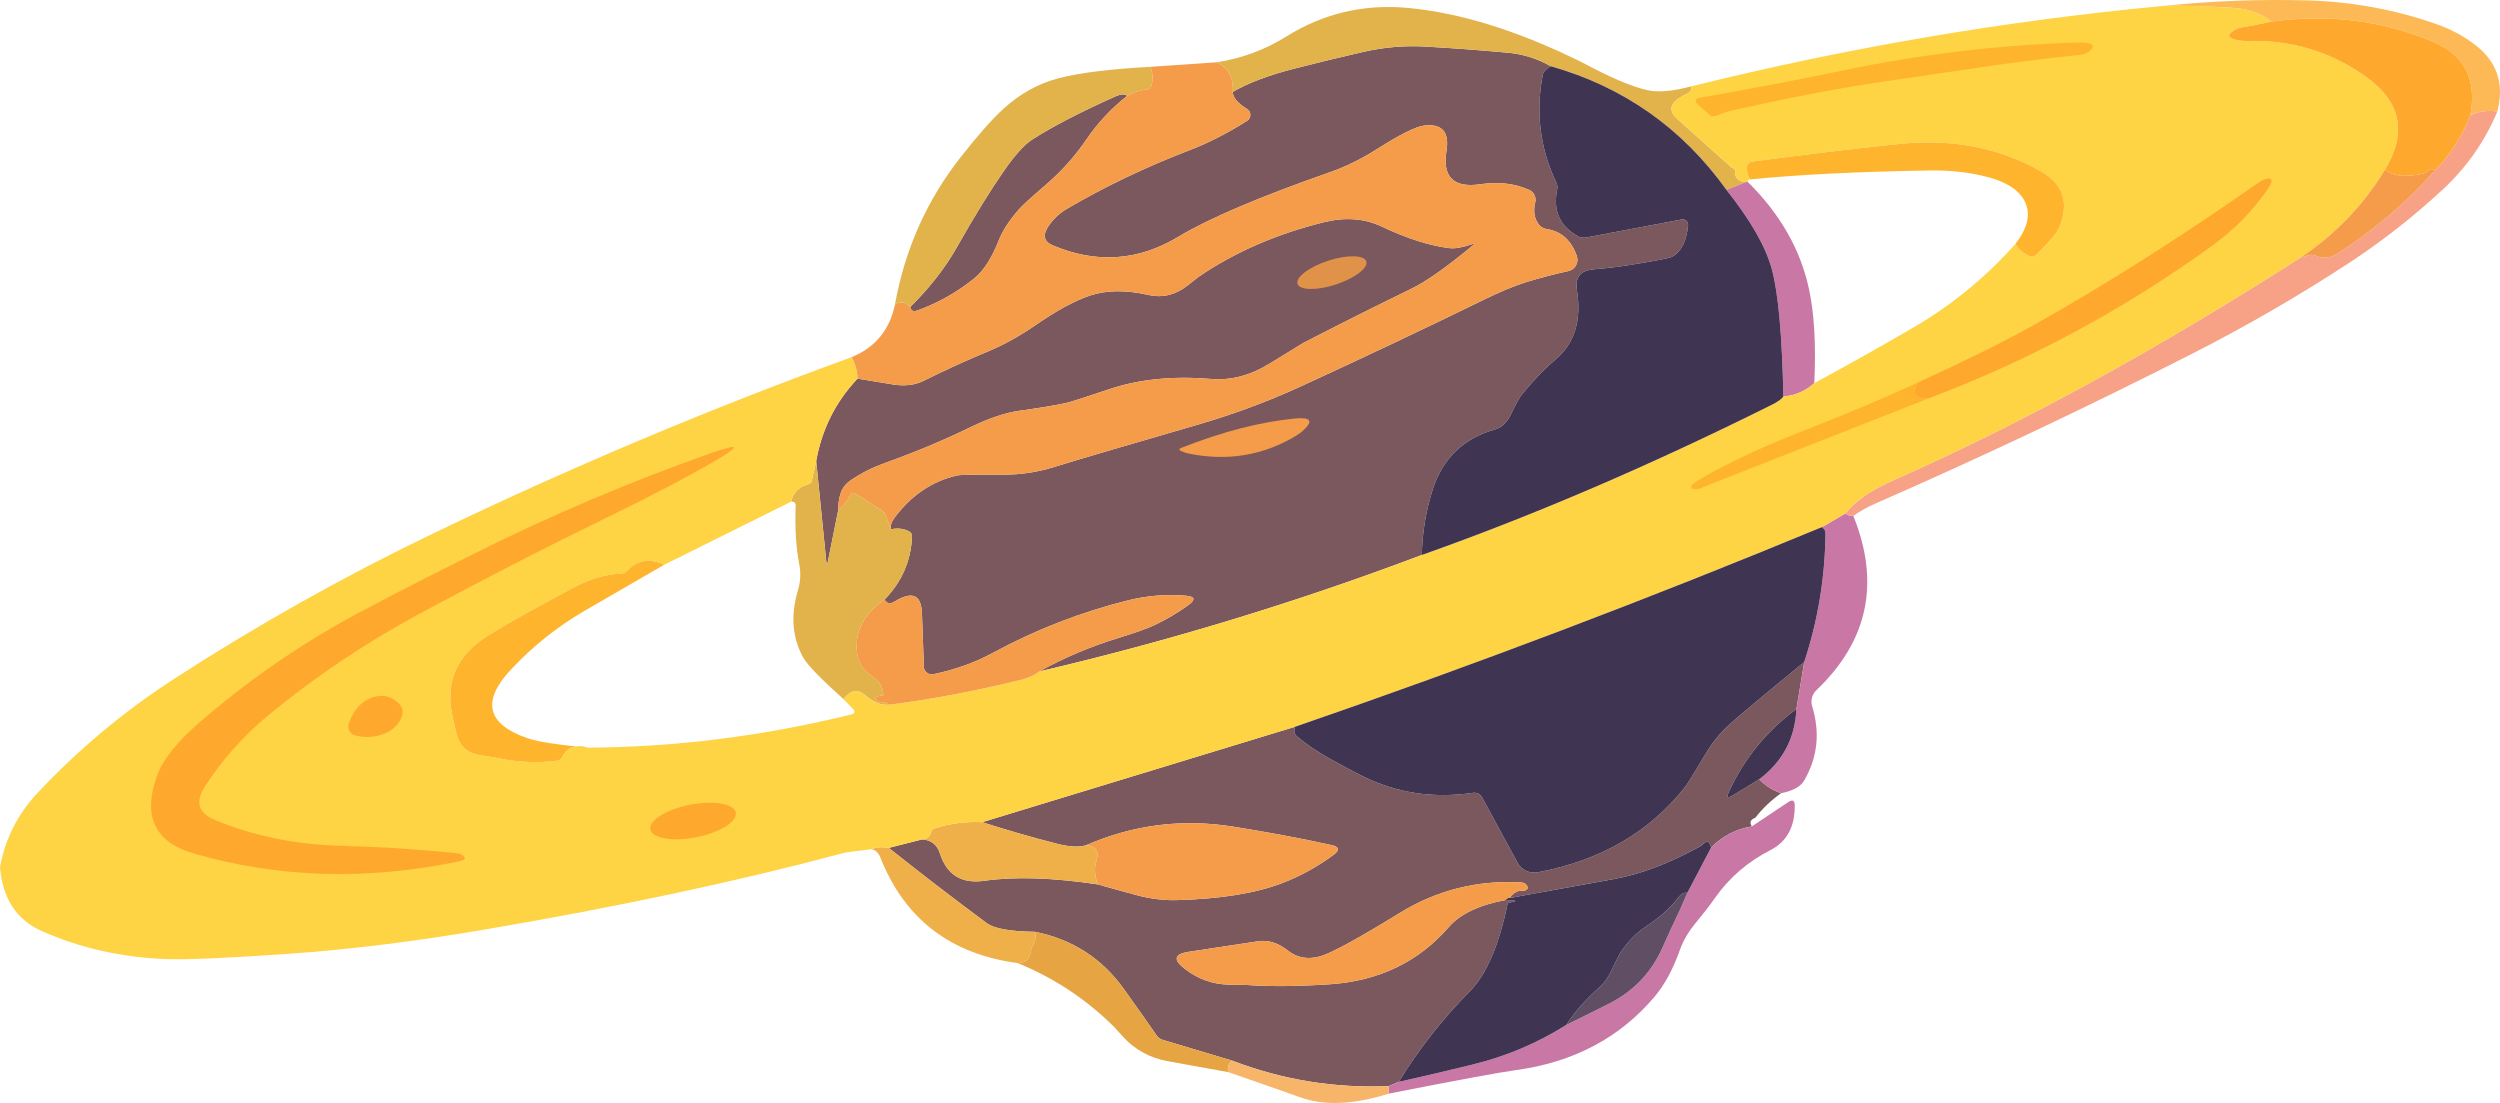 <?xml version="1.0" encoding="UTF-8" standalone="no"?><!-- Generator: Gravit.io --><svg xmlns="http://www.w3.org/2000/svg" xmlns:xlink="http://www.w3.org/1999/xlink" style="isolation:isolate" viewBox="582.959 317.391 320.083 141.219" width="320.083pt" height="141.219pt"><defs><clipPath id="_clipPath_SBR4byIBU3541zyzENEbWE0JkSJsOX3t"><rect x="582.959" y="317.391" width="320.083" height="141.219"/></clipPath></defs><g clip-path="url(#_clipPath_SBR4byIBU3541zyzENEbWE0JkSJsOX3t)"><g><path d=" M 781.499 325.868 Q 780.589 326.438 780.499 326.908 Q 779.069 334.148 782.219 340.768 C 782.365 341.062 782.4 341.392 782.319 341.708 Q 781.509 345.748 785.049 347.678 C 785.336 347.803 785.666 347.849 785.989 347.808 L 798.279 345.488 C 798.493 345.453 798.712 345.519 798.871 345.666 C 799.03 345.813 799.11 346.024 799.089 346.238 Q 798.799 349.328 796.999 350.288 Q 796.669 350.468 793.089 351.078 Q 789.699 351.668 786.969 351.878 Q 784.469 352.078 784.859 354.548 Q 785.789 360.378 782.059 363.468 Q 780.159 365.058 777.899 367.788 Q 777.319 368.488 776.499 370.258 Q 775.689 371.998 774.439 372.348 Q 768.309 374.068 766.389 380.078 Q 765.089 384.168 764.999 388.448 Q 740.989 397.518 715.999 403.368 Q 720.829 400.698 726.099 399.088 Q 729.499 398.038 730.789 397.418 Q 733.109 396.318 735.099 394.868 Q 736.579 393.808 734.759 393.658 Q 731.019 393.358 727.419 394.248 Q 718.309 396.518 710.069 400.988 Q 706.609 402.858 702.399 403.728 C 702.101 403.762 701.802 403.674 701.581 403.485 C 701.359 403.296 701.238 403.026 701.249 402.748 L 700.999 395.908 Q 700.869 392.338 697.499 394.408 Q 696.649 394.928 696.209 394.158 Q 699.499 390.798 699.729 386.158 C 699.776 385.853 699.613 385.555 699.319 385.408 Q 698.279 384.888 697.039 385.158 Q 696.889 384.468 697.499 383.658 Q 700.729 379.358 705.479 378.268 Q 706.119 378.128 711.519 378.158 Q 714.739 378.178 717.999 377.158 Q 721.639 376.018 736.119 371.818 Q 743.119 369.788 749.399 366.908 Q 761.269 361.468 773.009 355.728 Q 776.019 354.258 778.249 353.548 Q 780.909 352.718 783.759 352.098 C 784.17 352.011 784.525 351.753 784.733 351.388 C 784.941 351.023 784.983 350.586 784.849 350.188 Q 783.809 347.158 780.989 346.718 C 780.636 346.649 780.335 346.507 780.139 346.318 Q 779.069 345.158 779.519 343.308 C 779.685 342.652 779.351 341.972 778.729 341.698 Q 775.949 340.468 772.509 340.978 Q 767.339 341.748 768.159 336.688 Q 768.739 333.078 765.309 333.468 Q 763.699 333.658 759.249 336.488 Q 756.259 338.388 753.249 339.438 Q 739.719 344.168 733.809 347.718 Q 726.119 352.348 717.749 348.808 Q 715.949 348.048 717.319 346.168 Q 718.239 344.898 719.589 344.108 Q 726.939 339.808 735.319 336.598 Q 738.859 335.238 742.619 332.868 C 742.889 332.701 743.052 332.407 743.048 332.092 C 743.043 331.777 742.873 331.487 742.599 331.328 Q 740.829 330.248 740.789 329.158 Q 743.739 327.438 748.749 326.158 Q 753.159 325.028 757.589 324.018 Q 761.509 323.128 765.499 323.358 Q 770.759 323.658 775.999 324.138 Q 778.949 324.408 781.499 325.868 Z " fill="rgb(122,88,94)"/><path d=" M 727.289 329.658 Q 724.249 332.038 722.069 335.228 Q 719.869 338.458 716.929 340.988 Q 714.059 343.458 713.409 344.198 Q 711.549 346.338 710.809 348.218 Q 709.489 351.588 707.669 353.058 Q 704.409 355.678 700.489 357.118 Q 699.609 357.438 699.499 356.698 Q 703.209 353.028 705.439 349.098 Q 708.799 343.158 711.439 339.348 Q 713.589 336.238 715.129 335.248 Q 719.089 332.718 725.809 329.718 Q 726.779 329.288 727.289 329.658 Z " fill="rgb(122,88,94)"/><path d=" M 690.289 382.658 L 688.939 389.358 Q 688.819 389.958 688.759 389.348 L 687.459 376.408 Q 688.549 370.318 692.749 365.868 L 697.309 366.618 Q 699.529 366.978 701.239 366.138 Q 705.359 364.078 709.449 362.388 Q 712.479 361.128 715.509 359.038 Q 719.649 356.178 722.559 355.218 Q 725.729 354.178 729.999 355.158 Q 732.679 355.768 734.999 353.948 Q 736.389 352.858 736.439 352.818 Q 743.389 348.088 752.439 345.848 Q 756.539 344.828 759.849 346.388 Q 764.689 348.678 768.499 349.158 Q 769.599 349.298 771.469 348.638 Q 771.919 348.478 771.549 348.798 Q 766.539 352.958 763.689 354.348 Q 756.719 357.738 749.829 361.298 Q 749.739 361.348 745.489 363.958 Q 741.819 366.228 737.999 365.908 Q 730.659 365.298 724.899 367.248 Q 720.129 368.858 719.329 369.018 Q 716.889 369.518 713.559 369.968 Q 710.809 370.348 707.339 372.028 Q 701.939 374.648 696.289 376.658 Q 693.969 377.478 691.949 378.838 Q 690.949 379.508 690.619 380.468 Q 690.259 381.508 690.289 382.658 Z " fill="rgb(122,88,94)"/><path d=" M 813.959 402.158 L 812.959 408.158 Q 807.219 412.418 804.309 418.778 Q 803.819 419.838 804.799 419.238 L 808.209 417.158 Q 809.379 418.408 810.999 418.948 Q 809.109 420.278 807.689 422.098 Q 806.769 422.428 807.249 423.198 Q 804.189 423.718 802.039 425.908 Q 801.749 424.808 801.189 425.318 Q 800.769 425.688 800.599 425.778 Q 794.639 429.018 789.749 429.908 Q 782.999 431.138 776.249 432.368 Q 776.589 431.838 777.119 431.568 Q 777.359 431.438 777.919 431.428 Q 778.709 431.408 778.499 430.848 C 778.391 430.589 778.101 430.404 777.759 430.378 Q 769.339 429.878 762.159 434.288 Q 754.069 439.268 751.939 439.848 Q 749.589 440.478 747.849 439.098 Q 745.969 437.608 744.019 437.908 L 735.119 439.258 Q 732.349 439.678 734.679 441.458 Q 737.189 443.388 740.269 443.458 Q 742.629 443.508 742.709 443.508 Q 747.149 443.818 753.249 443.408 Q 762.639 442.768 768.439 436.098 Q 770.629 433.568 775.749 432.618 Q 777.989 432.698 776.079 432.968 C 776.035 432.974 776 433.005 775.989 433.048 Q 774.339 441.088 771.149 444.308 Q 765.929 449.588 762.039 455.908 L 760.749 456.448 Q 750.399 456.888 740.749 453.198 L 731.779 450.518 C 731.448 450.396 731.182 450.191 731.029 449.938 Q 728.969 446.968 726.859 444.028 Q 722.649 438.138 715.499 436.698 Q 710.709 436.628 709.309 435.598 Q 702.949 430.878 696.749 425.948 L 700.999 424.868 Q 702.749 424.948 703.299 426.648 Q 704.619 430.788 708.999 430.158 Q 714.799 429.328 723.499 430.618 Q 725.989 431.328 728.489 431.998 Q 731.099 432.698 733.589 432.638 Q 742.109 432.418 747.249 430.408 Q 750.709 429.058 753.699 426.838 Q 754.939 425.918 753.439 425.588 Q 747.299 424.248 740.779 423.218 Q 731.019 421.678 721.999 425.618 Q 720.669 426.028 718.249 425.408 Q 713.439 424.178 708.709 422.658 L 748.749 410.448 Q 748.529 411.258 748.999 411.658 Q 750.779 413.168 753.109 414.468 Q 755.789 415.968 757.479 416.798 Q 764.009 420.018 771.569 418.898 C 772.022 418.838 772.466 419.052 772.689 419.438 L 777.259 427.858 C 777.722 428.727 778.713 429.225 779.729 429.098 Q 791.949 426.828 798.799 418.028 Q 799.109 417.628 801.299 413.968 Q 802.599 411.778 804.309 410.218 Q 806.159 408.528 813.959 402.158 Z " fill="rgb(122,88,94)"/><path d=" M 708.709 422.658 Q 713.439 424.178 718.249 425.408 Q 720.669 426.028 721.999 425.618 Q 723.969 425.758 723.309 427.718 Q 722.919 428.898 723.499 430.618 Q 714.799 429.328 708.999 430.158 Q 704.619 430.788 703.299 426.648 Q 702.749 424.948 700.999 424.868 Q 701.879 424.798 702.109 424.088 C 702.094 423.821 702.307 423.569 702.659 423.438 Q 705.599 422.498 708.709 422.658 Z " fill="rgb(240,176,73)"/><path d=" M 696.749 425.948 Q 702.949 430.878 709.309 435.598 Q 710.709 436.628 715.499 436.698 Q 715.669 437.628 715.209 438.438 Q 714.979 438.848 714.899 439.348 Q 714.689 440.668 713.249 440.698 Q 700.349 438.968 695.689 427.218 Q 695.289 426.218 694.499 426.118 Q 695.589 425.718 696.749 425.948 Z " fill="rgb(240,176,73)"/><path d=" M 785.499 325.368 Q 790.759 328.198 793.749 328.908 Q 795.889 329.418 799.499 328.448 Q 799.659 329.088 798.809 329.468 Q 795.759 330.878 797.749 332.658 L 804.639 338.818 C 805.129 339.038 805.298 339.364 805.069 339.648 Q 805.329 340.648 806.499 340.698 L 803.999 341.698 Q 795.499 329.848 781.499 325.868 Q 778.949 324.408 775.999 324.138 Q 770.759 323.658 765.499 323.358 Q 761.509 323.128 757.589 324.018 Q 753.159 325.028 748.749 326.158 Q 743.739 327.438 740.789 329.158 Q 740.999 326.468 738.749 325.368 Q 743.559 324.618 747.659 322.058 Q 754.779 317.618 763.249 318.408 Q 773.319 319.348 785.499 325.368 Z " fill="rgb(226,178,75)"/><path d=" M 730.249 325.948 Q 730.739 327.178 730.369 328.378 C 730.277 328.64 730.011 328.832 729.689 328.868 Q 728.419 328.988 727.289 329.658 Q 726.779 329.288 725.809 329.718 Q 719.089 332.718 715.129 335.248 Q 713.589 336.238 711.439 339.348 Q 708.799 343.158 705.439 349.098 Q 703.209 353.028 699.499 356.698 Q 698.559 355.658 697.539 356.408 Q 699.469 345.688 706.069 337.368 Q 709.309 333.268 711.369 331.378 Q 714.579 328.428 718.499 327.408 Q 722.489 326.368 730.249 325.948 Z " fill="rgb(226,178,75)"/><path d=" M 687.459 376.408 L 688.759 389.348 Q 688.819 389.958 688.939 389.358 L 690.289 382.658 Q 691.309 381.898 691.869 380.688 C 691.922 380.602 692.012 380.539 692.117 380.515 C 692.223 380.49 692.336 380.506 692.429 380.558 L 695.799 382.718 C 696.062 382.884 696.258 383.122 696.359 383.398 L 697.039 385.158 Q 698.279 384.888 699.319 385.408 C 699.613 385.555 699.776 385.853 699.729 386.158 Q 699.499 390.798 696.209 394.158 Q 692.289 396.858 692.669 400.818 Q 692.859 402.818 694.539 403.918 Q 696.059 404.918 696.049 406.408 C 695.414 406.448 694.955 406.681 695.024 406.926 C 695.093 407.172 695.664 407.338 696.299 407.298 L 696.749 407.618 Q 695.319 407.778 693.749 406.408 Q 692.279 405.138 690.959 406.908 Q 686.609 403.008 685.809 401.598 Q 683.679 397.798 685.129 392.938 Q 685.619 391.298 685.289 389.608 Q 684.669 386.448 684.829 382.158 Q 684.849 381.578 684.249 381.618 Q 684.669 379.948 686.199 379.468 C 686.64 379.381 686.925 379.149 686.899 378.898 L 687.459 376.408 Z " fill="rgb(226,178,75)"/><path d=" M 715.499 436.698 Q 722.649 438.138 726.859 444.028 Q 728.969 446.968 731.029 449.938 C 731.182 450.191 731.448 450.396 731.779 450.518 L 740.749 453.198 Q 740.009 453.668 740.209 454.658 Q 736.319 453.968 732.429 453.248 Q 728.999 452.618 726.709 450.088 Q 725.659 448.928 725.619 448.888 Q 720.269 443.558 713.249 440.698 Q 714.689 440.668 714.899 439.348 Q 714.979 438.848 715.209 438.438 Q 715.669 437.628 715.499 436.698 Z " fill="rgb(231,164,67)"/><path d=" M 806.499 340.698 L 806.709 340.658 Q 812.929 346.798 814.559 354.348 Q 815.599 359.118 815.249 366.448 Q 813.559 367.968 811.289 368.158 Q 811.049 356.408 809.809 351.848 Q 808.649 347.548 803.999 341.698 L 806.499 340.698 Z " fill="rgb(201,120,166)"/><path d=" M 819.249 383.118 Q 819.669 383.478 820.249 383.448 Q 825.439 396.298 815.519 405.758 C 814.958 406.29 814.749 407.092 814.979 407.828 Q 816.529 412.918 813.939 417.348 Q 813.259 418.498 810.999 418.948 Q 809.379 418.408 808.209 417.158 Q 812.719 413.748 812.959 408.158 L 813.959 402.158 Q 816.589 394.158 816.679 385.718 Q 816.689 385.438 816.569 385.248 Q 816.439 385.038 816.249 384.868 L 819.249 383.118 Z " fill="rgb(201,120,166)"/><path d=" M 760.789 457.408 L 760.749 456.448 L 762.039 455.908 Q 766.789 454.848 771.509 453.688 Q 777.919 452.118 783.499 448.618 Q 786.129 447.298 788.769 445.998 Q 793.619 443.608 795.779 438.788 Q 796.929 436.248 796.949 436.208 Q 798.039 433.988 798.999 431.698 L 802.039 425.908 Q 804.189 423.718 807.249 423.198 L 811.909 420.088 Q 812.729 419.538 812.749 420.488 Q 812.789 424.618 809.629 426.238 Q 805.239 428.478 802.489 432.418 Q 801.509 433.818 800.079 435.538 Q 798.679 437.228 798.059 438.968 Q 796.729 442.718 794.819 444.978 Q 788.139 452.898 776.999 454.408 Q 773.779 454.848 760.789 457.408 Z " fill="rgb(201,120,166)"/><path d=" M 902.709 331.658 Q 900.299 337.398 895.729 341.638 Q 890.249 346.728 883.999 350.868 Q 874.179 357.308 863.709 362.638 Q 843.629 372.858 822.989 381.898 Q 821.539 382.528 820.249 383.448 Q 819.669 383.478 819.249 383.118 Q 821.049 380.778 825.439 378.848 Q 849.959 368.008 877.499 350.368 L 878.539 350.068 C 878.837 349.985 879.154 350.006 879.439 350.128 Q 880.859 350.738 882.209 349.878 Q 889.219 345.408 894.749 339.198 Q 897.709 336.118 899.249 332.118 Q 900.859 331.408 902.709 331.658 Z " fill="rgb(247,161,135)"/><path d=" M 798.999 431.698 Q 798.039 433.988 796.949 436.208 Q 796.929 436.248 795.779 438.788 Q 793.619 443.608 788.769 445.998 Q 786.129 447.298 783.499 448.618 Q 785.049 446.198 787.689 443.848 Q 788.669 442.968 789.279 441.658 Q 790.209 439.678 790.479 439.278 Q 791.929 437.208 793.499 436.158 Q 796.459 434.188 797.749 432.408 Q 798.349 431.588 798.999 431.698 Z " fill="rgb(96,78,100)"/><path d=" M 860.249 318.118 Q 863.559 318.068 868.999 318.408 Q 871.809 318.588 873.789 320.158 Q 871.959 320.568 870.089 320.888 Q 869.499 320.988 869.089 321.218 Q 867.419 322.198 869.649 322.578 Q 870.119 322.658 870.859 322.638 Q 879.189 322.428 885.919 327.248 Q 892.629 332.048 888.289 339.158 Q 884.149 345.948 877.499 350.368 Q 849.959 368.008 825.439 378.848 Q 821.049 380.778 819.249 383.118 L 816.249 384.868 Q 782.889 398.688 748.749 410.448 L 708.709 422.658 Q 705.599 422.498 702.659 423.438 C 702.307 423.569 702.094 423.821 702.109 424.088 Q 701.879 424.798 700.999 424.868 L 696.749 425.948 Q 695.589 425.718 694.499 426.118 Q 691.489 426.458 690.749 426.658 Q 670.629 432.038 644.999 436.408 Q 631.619 438.688 619.969 439.508 Q 608.109 440.348 604.029 440.178 Q 595.549 439.818 588.309 436.598 Q 583.449 434.438 582.959 428.408 Q 583.969 422.958 587.759 418.918 Q 595.589 410.578 605.189 404.348 Q 621.169 393.998 638.319 385.738 Q 664.589 373.078 691.999 363.118 Q 692.709 364.388 692.749 365.868 Q 688.549 370.318 687.459 376.408 L 686.899 378.898 C 686.925 379.149 686.64 379.381 686.199 379.468 Q 684.669 379.948 684.249 381.618 L 667.999 389.698 Q 665.159 388.388 663.259 390.468 C 663.042 390.695 662.745 390.832 662.429 390.848 Q 659.579 390.928 656.439 392.598 Q 649.099 396.478 645.419 398.778 Q 639.559 402.448 640.839 408.828 Q 641.329 411.308 641.619 411.988 Q 642.349 413.768 644.449 414.088 Q 646.419 414.388 646.519 414.418 Q 650.379 415.278 654.319 414.788 C 654.637 414.715 654.89 414.511 654.989 414.248 Q 655.839 412.488 658.249 413.118 Q 675.249 413.008 692.089 408.828 C 692.213 408.793 692.309 408.697 692.34 408.575 C 692.371 408.453 692.332 408.324 692.239 408.238 L 690.959 406.908 Q 692.279 405.138 693.749 406.408 Q 695.319 407.778 696.749 407.618 Q 704.299 406.698 713.559 404.468 Q 715.129 404.098 715.999 403.368 Q 740.989 397.518 764.999 388.448 Q 786.529 380.828 809.809 369.218 Q 810.969 368.638 811.289 368.158 Q 813.559 367.968 815.249 366.448 Q 821.649 362.988 827.929 359.328 Q 835.329 355.008 840.999 348.618 Q 841.669 349.738 842.839 350.188 C 843.13 350.274 843.45 350.205 843.669 350.008 Q 846.249 347.478 846.689 346.348 Q 848.469 341.718 844.309 339.348 Q 836.239 334.748 826.019 335.828 Q 816.609 336.818 807.239 338.088 C 806.927 338.128 806.685 338.358 806.649 338.648 Q 806.539 339.578 806.999 340.368 Q 806.769 340.428 806.709 340.658 L 806.499 340.698 Q 805.329 340.648 805.069 339.648 C 805.298 339.364 805.129 339.038 804.639 338.818 L 797.749 332.658 Q 795.759 330.878 798.809 329.468 Q 799.659 329.088 799.499 328.448 Q 829.489 320.998 860.249 318.118 Z " fill="rgb(254,211,68)"/><path d=" M 781.499 325.868 Q 795.499 329.848 803.999 341.698 Q 808.649 347.548 809.809 351.848 Q 811.049 356.408 811.289 368.158 Q 810.969 368.638 809.809 369.218 Q 786.529 380.828 764.999 388.448 Q 765.089 384.168 766.389 380.078 Q 768.309 374.068 774.439 372.348 Q 775.689 371.998 776.499 370.258 Q 777.319 368.488 777.899 367.788 Q 780.159 365.058 782.059 363.468 Q 785.789 360.378 784.859 354.548 Q 784.469 352.078 786.969 351.878 Q 789.699 351.668 793.089 351.078 Q 796.669 350.468 796.999 350.288 Q 798.799 349.328 799.089 346.238 C 799.11 346.024 799.03 345.813 798.871 345.666 C 798.712 345.519 798.493 345.453 798.279 345.488 L 785.989 347.808 C 785.666 347.849 785.336 347.803 785.049 347.678 Q 781.509 345.748 782.319 341.708 C 782.4 341.392 782.365 341.062 782.219 340.768 Q 779.069 334.148 780.499 326.908 Q 780.589 326.438 781.499 325.868 Z " fill="rgb(64,52,83)"/><path d=" M 816.249 384.868 Q 816.439 385.038 816.569 385.248 Q 816.689 385.438 816.679 385.718 Q 816.589 394.158 813.959 402.158 Q 806.159 408.528 804.309 410.218 Q 802.599 411.778 801.299 413.968 Q 799.109 417.628 798.799 418.028 Q 791.949 426.828 779.729 429.098 C 778.713 429.225 777.722 428.727 777.259 427.858 L 772.689 419.438 C 772.466 419.052 772.022 418.838 771.569 418.898 Q 764.009 420.018 757.479 416.798 Q 755.789 415.968 753.109 414.468 Q 750.779 413.168 748.999 411.658 Q 748.529 411.258 748.749 410.448 Q 782.889 398.688 816.249 384.868 Z " fill="rgb(64,52,83)"/><path d=" M 812.959 408.158 Q 812.719 413.748 808.209 417.158 L 804.799 419.238 Q 803.819 419.838 804.309 418.778 Q 807.219 412.418 812.959 408.158 Z " fill="rgb(64,52,83)"/><path d=" M 802.039 425.908 L 798.999 431.698 Q 798.349 431.588 797.749 432.408 Q 796.459 434.188 793.499 436.158 Q 791.929 437.208 790.479 439.278 Q 790.209 439.678 789.279 441.658 Q 788.669 442.968 787.689 443.848 Q 785.049 446.198 783.499 448.618 Q 777.919 452.118 771.509 453.688 Q 766.789 454.848 762.039 455.908 Q 765.929 449.588 771.149 444.308 Q 774.339 441.088 775.989 433.048 C 776 433.005 776.035 432.974 776.079 432.968 Q 777.989 432.698 775.749 432.618 Q 775.899 432.318 776.249 432.368 Q 782.999 431.138 789.749 429.908 Q 794.639 429.018 800.599 425.778 Q 800.769 425.688 801.189 425.318 Q 801.749 424.808 802.039 425.908 Z " fill="rgb(64,52,83)"/><path d=" M 740.749 453.198 Q 750.399 456.888 760.749 456.448 L 760.789 457.408 Q 754.059 459.528 749.499 457.908 Q 744.859 456.258 740.209 454.658 Q 740.009 453.668 740.749 453.198 Z " fill="rgb(247,181,106)"/><path d=" M 902.709 331.658 Q 900.859 331.408 899.249 332.118 Q 900.519 325.278 894.439 322.718 Q 884.749 318.648 873.789 320.158 Q 871.809 318.588 868.999 318.408 Q 863.559 318.068 860.249 318.118 Q 869.359 317.188 878.509 317.448 Q 886.969 317.698 894.929 320.488 Q 897.579 321.408 899.809 323.098 Q 904.079 326.328 902.709 331.658 Z " fill="rgb(253,185,86)"/><path d=" M 899.249 332.118 Q 897.709 336.118 894.749 339.198 Q 894.079 338.778 893.559 339.468 C 893.098 339.718 892.005 339.889 890.749 339.908 Q 889.369 339.868 888.289 339.158 Q 892.629 332.048 885.919 327.248 Q 879.189 322.428 870.859 322.638 Q 870.119 322.658 869.649 322.578 Q 867.419 322.198 869.089 321.218 Q 869.499 320.988 870.089 320.888 Q 871.959 320.568 873.789 320.158 Q 884.749 318.648 894.439 322.718 Q 900.519 325.278 899.249 332.118 Z " fill="rgb(254,169,46)"/><path d=" M 840.999 348.618 Q 843.649 345.198 841.889 342.658 Q 840.699 340.938 837.549 340.088 Q 834.099 339.148 829.939 339.218 Q 816.079 339.448 806.999 340.368 Q 806.539 339.578 806.649 338.648 C 806.685 338.358 806.927 338.128 807.239 338.088 Q 816.609 336.818 826.019 335.828 Q 836.239 334.748 844.309 339.348 Q 848.469 341.718 846.689 346.348 Q 846.249 347.478 843.669 350.008 C 843.45 350.205 843.13 350.274 842.839 350.188 Q 841.669 349.738 840.999 348.618 Z " fill="rgb(254,181,45)"/><path d=" M 667.999 389.698 Q 662.919 392.618 657.859 395.558 Q 652.589 398.628 648.419 403.068 Q 642.659 409.198 650.499 411.908 Q 652.399 412.568 658.249 413.118 Q 655.839 412.488 654.989 414.248 C 654.89 414.511 654.637 414.715 654.319 414.788 Q 650.379 415.278 646.519 414.418 Q 646.419 414.388 644.449 414.088 Q 642.349 413.768 641.619 411.988 Q 641.329 411.308 640.839 408.828 Q 639.559 402.448 645.419 398.778 Q 649.099 396.478 656.439 392.598 Q 659.579 390.928 662.429 390.848 C 662.745 390.832 663.042 390.695 663.259 390.468 Q 665.159 388.388 667.999 389.698 Z " fill="rgb(254,181,45)"/><path d=" M 738.749 325.368 Q 740.999 326.468 740.789 329.158 Q 740.829 330.248 742.599 331.328 C 742.873 331.487 743.043 331.777 743.048 332.092 C 743.052 332.407 742.889 332.701 742.619 332.868 Q 738.859 335.238 735.319 336.598 Q 726.939 339.808 719.589 344.108 Q 718.239 344.898 717.319 346.168 Q 715.949 348.048 717.749 348.808 Q 726.119 352.348 733.809 347.718 Q 739.719 344.168 753.249 339.438 Q 756.259 338.388 759.249 336.488 Q 763.699 333.658 765.309 333.468 Q 768.739 333.078 768.159 336.688 Q 767.339 341.748 772.509 340.978 Q 775.949 340.468 778.729 341.698 C 779.351 341.972 779.685 342.652 779.519 343.308 Q 779.069 345.158 780.139 346.318 C 780.335 346.507 780.636 346.649 780.989 346.718 Q 783.809 347.158 784.849 350.188 C 784.983 350.586 784.941 351.023 784.733 351.388 C 784.525 351.753 784.17 352.011 783.759 352.098 Q 780.909 352.718 778.249 353.548 Q 776.019 354.258 773.009 355.728 Q 761.269 361.468 749.399 366.908 Q 743.119 369.788 736.119 371.818 Q 721.639 376.018 717.999 377.158 Q 714.739 378.178 711.519 378.158 Q 706.119 378.128 705.479 378.268 Q 700.729 379.358 697.499 383.658 Q 696.889 384.468 697.039 385.158 L 696.359 383.398 C 696.258 383.122 696.062 382.884 695.799 382.718 L 692.429 380.558 C 692.336 380.506 692.223 380.49 692.117 380.515 C 692.012 380.539 691.922 380.602 691.869 380.688 Q 691.309 381.898 690.289 382.658 Q 690.259 381.508 690.619 380.468 Q 690.949 379.508 691.949 378.838 Q 693.969 377.478 696.289 376.658 Q 701.939 374.648 707.339 372.028 Q 710.809 370.348 713.559 369.968 Q 716.889 369.518 719.329 369.018 Q 720.129 368.858 724.899 367.248 Q 730.659 365.298 737.999 365.908 Q 741.819 366.228 745.489 363.958 Q 749.739 361.348 749.829 361.298 Q 756.719 357.738 763.689 354.348 Q 766.539 352.958 771.549 348.798 Q 771.919 348.478 771.469 348.638 Q 769.599 349.298 768.499 349.158 Q 764.689 348.678 759.849 346.388 Q 756.539 344.828 752.439 345.848 Q 743.389 348.088 736.439 352.818 Q 736.389 352.858 734.999 353.948 Q 732.679 355.768 729.999 355.158 Q 725.729 354.178 722.559 355.218 Q 719.649 356.178 715.509 359.038 Q 712.479 361.128 709.449 362.388 Q 705.359 364.078 701.239 366.138 Q 699.529 366.978 697.309 366.618 L 692.749 365.868 Q 692.709 364.388 691.999 363.118 Q 696.509 361.268 697.539 356.408 Q 698.559 355.658 699.499 356.698 Q 699.609 357.438 700.489 357.118 Q 704.409 355.678 707.669 353.058 Q 709.489 351.588 710.809 348.218 Q 711.549 346.338 713.409 344.198 Q 714.059 343.458 716.929 340.988 Q 719.869 338.458 722.069 335.228 Q 724.249 332.038 727.289 329.658 Q 728.419 328.988 729.689 328.868 C 730.011 328.832 730.277 328.64 730.369 328.378 Q 730.739 327.178 730.249 325.948 L 738.749 325.368 Z " fill="rgb(245,156,74)"/><path d=" M 894.749 339.198 Q 889.219 345.408 882.209 349.878 Q 880.859 350.738 879.439 350.128 C 879.154 350.006 878.837 349.985 878.539 350.068 L 877.499 350.368 Q 884.149 345.948 888.289 339.158 Q 889.369 339.868 890.749 339.908 C 892.005 339.889 893.098 339.718 893.559 339.468 Q 894.079 338.778 894.749 339.198 Z " fill="rgb(245,156,74)"/><path d=" M 715.999 403.368 Q 715.129 404.098 713.559 404.468 Q 704.299 406.698 696.749 407.618 L 696.299 407.298 C 695.664 407.338 695.093 407.172 695.024 406.926 C 694.955 406.681 695.414 406.448 696.049 406.408 Q 696.059 404.918 694.539 403.918 Q 692.859 402.818 692.669 400.818 Q 692.289 396.858 696.209 394.158 Q 696.649 394.928 697.499 394.408 Q 700.869 392.338 700.999 395.908 L 701.249 402.748 C 701.238 403.026 701.359 403.296 701.581 403.485 C 701.802 403.674 702.101 403.762 702.399 403.728 Q 706.609 402.858 710.069 400.988 Q 718.309 396.518 727.419 394.248 Q 731.019 393.358 734.759 393.658 Q 736.579 393.808 735.099 394.868 Q 733.109 396.318 730.789 397.418 Q 729.499 398.038 726.099 399.088 Q 720.829 400.698 715.999 403.368 Z " fill="rgb(245,156,74)"/><path d=" M 723.499 430.618 Q 722.919 428.898 723.309 427.718 Q 723.969 425.758 721.999 425.618 Q 731.019 421.678 740.779 423.218 Q 747.299 424.248 753.439 425.588 Q 754.939 425.918 753.699 426.838 Q 750.709 429.058 747.249 430.408 Q 742.109 432.418 733.589 432.638 Q 731.099 432.698 728.489 431.998 Q 725.989 431.328 723.499 430.618 Z " fill="rgb(245,156,74)"/><path d=" M 776.249 432.368 Q 775.899 432.318 775.749 432.618 Q 770.629 433.568 768.439 436.098 Q 762.639 442.768 753.249 443.408 Q 747.149 443.818 742.709 443.508 Q 742.629 443.508 740.269 443.458 Q 737.189 443.388 734.679 441.458 Q 732.349 439.678 735.119 439.258 L 744.019 437.908 Q 745.969 437.608 747.849 439.098 Q 749.589 440.478 751.939 439.848 Q 754.069 439.268 762.159 434.288 Q 769.339 429.878 777.759 430.378 C 778.101 430.404 778.391 430.589 778.499 430.848 Q 778.709 431.408 777.919 431.428 Q 777.359 431.438 777.119 431.568 Q 776.589 431.838 776.249 432.368 Z " fill="rgb(245,156,74)"/><path d=" M 749.088 353.736 C 748.813 352.897 750.563 351.571 752.992 350.777 C 755.42 349.983 757.615 350.02 757.89 350.859 C 758.164 351.698 756.415 353.024 753.986 353.818 C 751.557 354.612 749.362 354.575 749.088 353.736 Z " fill="rgb(225,146,73)"/><path d=" M 829.749 368.448 Q 827.339 368.458 828.499 366.368 Q 837.659 362.188 843.189 359.098 Q 856.879 351.438 872.149 340.758 Q 872.639 340.418 873.039 340.308 Q 874.499 339.918 873.159 341.818 Q 870.319 345.848 866.329 348.748 Q 849.369 361.058 829.749 368.448 Z " fill="rgb(254,169,46)"/><path d=" M 610.509 422.388 Q 617.919 425.468 626.749 425.688 Q 634.099 425.868 641.409 426.628 Q 641.789 426.658 642.049 426.818 Q 643.039 427.398 641.699 427.678 Q 623.959 431.368 607.749 426.658 Q 600.259 424.478 603.059 416.718 Q 604.179 413.608 608.629 409.768 Q 616.779 402.728 626.049 397.418 Q 630.779 394.708 643.799 388.208 Q 658.409 380.908 673.889 375.448 Q 679.689 373.398 674.369 376.478 Q 669.079 379.548 660.649 383.658 Q 648.419 389.618 636.439 396.098 Q 626.249 401.608 617.309 408.968 Q 612.539 412.908 609.179 418.108 Q 607.279 421.048 610.509 422.388 Z " fill="rgb(254,169,46)"/><path d=" M 628.419 411.538 C 628.108 411.453 627.846 411.246 627.694 410.964 C 627.543 410.682 627.515 410.35 627.619 410.048 Q 628.549 407.228 630.999 406.588 Q 632.269 406.258 633.379 406.948 Q 635.129 408.038 634.149 409.678 Q 633.389 410.948 631.809 411.458 Q 630.139 411.998 628.419 411.538 Z " fill="rgb(254,169,46)"/><path d=" M 666.235 423.589 C 666.007 422.442 668.271 421.025 671.287 420.428 C 674.302 419.831 676.935 420.278 677.163 421.426 C 677.39 422.573 675.126 423.99 672.11 424.587 C 669.095 425.184 666.462 424.737 666.235 423.589 Z " fill="rgb(254,169,46)"/><path d=" M 800.379 330.788 Q 799.589 330.078 800.709 329.888 Q 810.119 328.248 819.239 326.348 Q 833.839 323.318 848.759 322.838 Q 851.909 322.738 850.449 323.968 Q 850.009 324.338 849.299 324.408 Q 842.069 325.148 834.889 326.258 Q 834.819 326.278 824.059 327.838 Q 816.069 329.008 805.249 331.408 Q 803.669 331.758 802.909 332.148 C 802.675 332.246 802.344 332.288 802.029 332.258 L 800.379 330.788 Z " fill="rgb(254,181,45)"/><path d=" M 828.499 366.368 Q 827.339 368.458 829.749 368.448 L 800.459 379.978 C 800.162 380.05 799.823 380.032 799.559 379.928 Q 799.299 379.638 799.999 379.158 Q 802.249 377.638 807.709 375.118 Q 810.279 373.938 815.759 371.788 Q 822.199 369.268 828.499 366.368 Z " fill="rgb(254,181,45)"/><path d=" M 735.139 375.458 Q 734.639 375.358 734.189 375.138 Q 733.709 374.918 734.209 374.728 Q 742.129 371.608 748.809 370.968 Q 751.709 370.698 749.919 372.408 Q 749.499 372.818 748.879 373.198 Q 742.579 376.978 735.139 375.458 Z " fill="rgb(245,156,74)"/></g></g></svg>